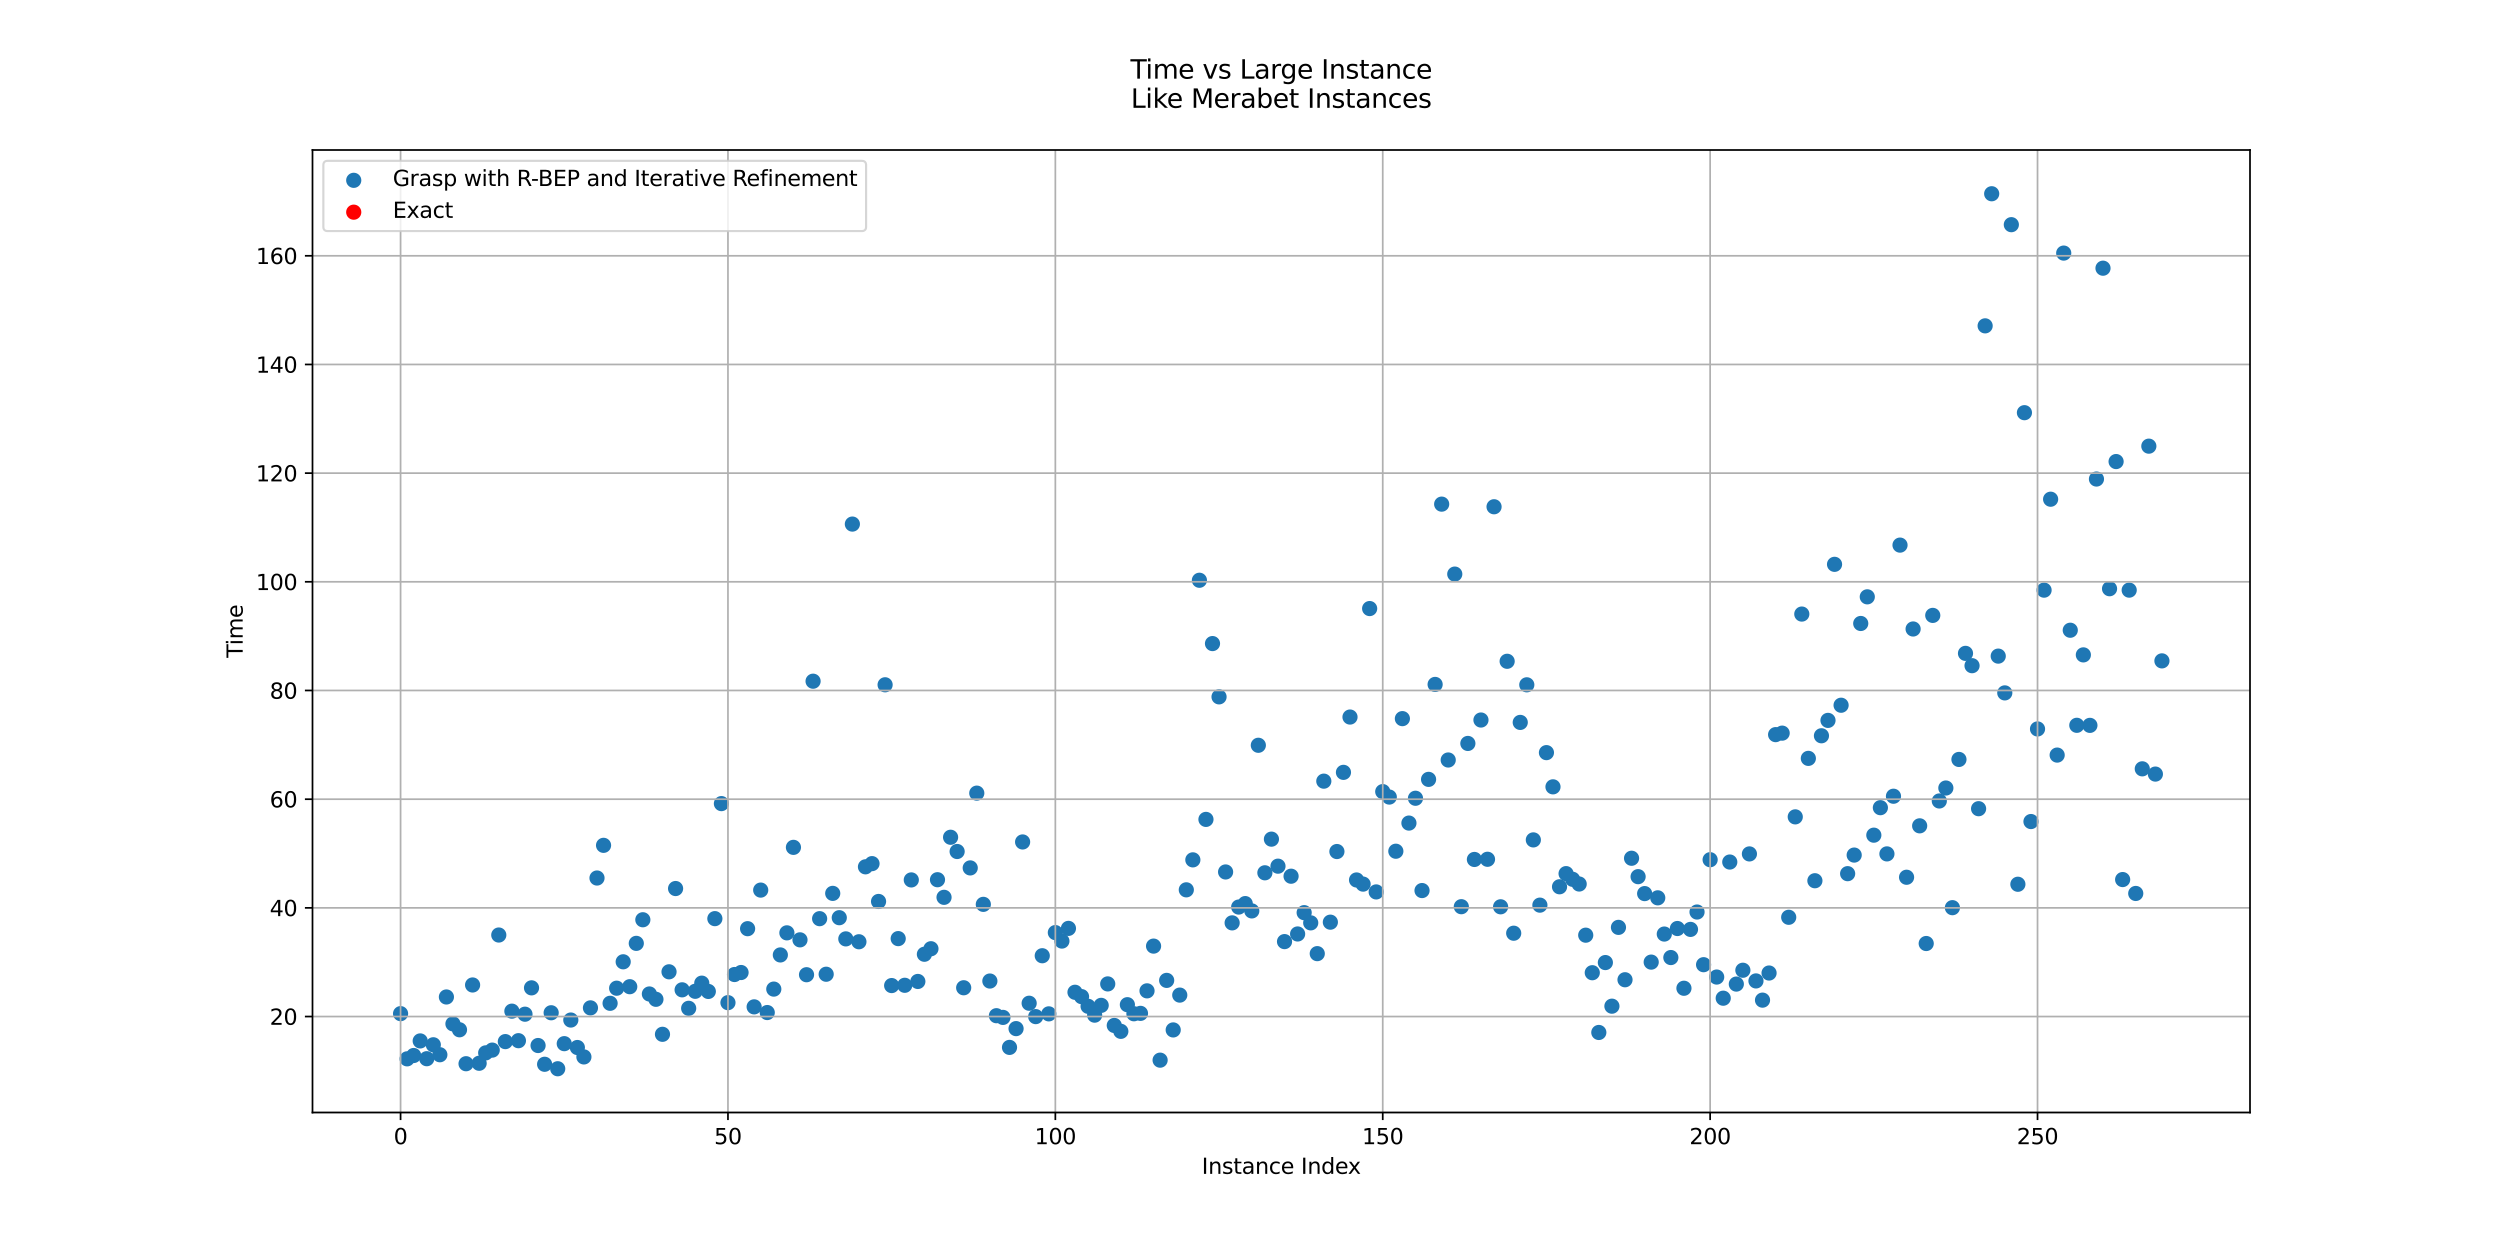 <?xml version="1.0" encoding="utf-8" standalone="no"?>
<!DOCTYPE svg PUBLIC "-//W3C//DTD SVG 1.1//EN"
  "http://www.w3.org/Graphics/SVG/1.1/DTD/svg11.dtd">
<svg xmlns:xlink="http://www.w3.org/1999/xlink" width="1152pt" height="576pt" viewBox="0 0 1152 576" xmlns="http://www.w3.org/2000/svg" version="1.1">
 <defs>
  <style type="text/css">*{stroke-linejoin: round; stroke-linecap: butt}</style>
 </defs>
 <g id="figure_1">
  <g id="patch_1">
   <path d="M 0 576 
L 1152 576 
L 1152 0 
L 0 0 
z
" style="fill: #ffffff"/>
  </g>
  <g id="axes_1">
   <g id="patch_2">
    <path d="M 144 512.64 
L 1036.8 512.64 
L 1036.8 69.12 
L 144 69.12 
z
" style="fill: #ffffff"/>
   </g>
   <g id="PathCollection_1">
    <defs>
     <path id="m0d99cbb3ec" d="M 0 3 
C 0.796 3 1.559 2.684 2.121 2.121 
C 2.684 1.559 3 0.796 3 0 
C 3 -0.796 2.684 -1.559 2.121 -2.121 
C 1.559 -2.684 0.796 -3 0 -3 
C -0.796 -3 -1.559 -2.684 -2.121 -2.121 
C -2.684 -1.559 -3 -0.796 -3 0 
C -3 0.796 -2.684 1.559 -2.121 2.121 
C -1.559 2.684 -0.796 3 0 3 
z
" style="stroke: #1f77b4"/>
    </defs>
    <g clip-path="url(#pc4096eaf61)">
     <use xlink:href="#m0d99cbb3ec" x="184.582" y="467.089" style="fill: #1f77b4; stroke: #1f77b4"/>
     <use xlink:href="#m0d99cbb3ec" x="187.599" y="487.912" style="fill: #1f77b4; stroke: #1f77b4"/>
     <use xlink:href="#m0d99cbb3ec" x="190.616" y="486.377" style="fill: #1f77b4; stroke: #1f77b4"/>
     <use xlink:href="#m0d99cbb3ec" x="193.634" y="479.659" style="fill: #1f77b4; stroke: #1f77b4"/>
     <use xlink:href="#m0d99cbb3ec" x="196.651" y="487.85" style="fill: #1f77b4; stroke: #1f77b4"/>
     <use xlink:href="#m0d99cbb3ec" x="199.668" y="481.434" style="fill: #1f77b4; stroke: #1f77b4"/>
     <use xlink:href="#m0d99cbb3ec" x="202.685" y="486.024" style="fill: #1f77b4; stroke: #1f77b4"/>
     <use xlink:href="#m0d99cbb3ec" x="205.702" y="459.406" style="fill: #1f77b4; stroke: #1f77b4"/>
     <use xlink:href="#m0d99cbb3ec" x="208.72" y="471.792" style="fill: #1f77b4; stroke: #1f77b4"/>
     <use xlink:href="#m0d99cbb3ec" x="211.737" y="474.523" style="fill: #1f77b4; stroke: #1f77b4"/>
     <use xlink:href="#m0d99cbb3ec" x="214.754" y="490.163" style="fill: #1f77b4; stroke: #1f77b4"/>
     <use xlink:href="#m0d99cbb3ec" x="217.771" y="453.877" style="fill: #1f77b4; stroke: #1f77b4"/>
     <use xlink:href="#m0d99cbb3ec" x="220.789" y="489.953" style="fill: #1f77b4; stroke: #1f77b4"/>
     <use xlink:href="#m0d99cbb3ec" x="223.806" y="485.165" style="fill: #1f77b4; stroke: #1f77b4"/>
     <use xlink:href="#m0d99cbb3ec" x="226.823" y="483.889" style="fill: #1f77b4; stroke: #1f77b4"/>
     <use xlink:href="#m0d99cbb3ec" x="229.84" y="430.858" style="fill: #1f77b4; stroke: #1f77b4"/>
     <use xlink:href="#m0d99cbb3ec" x="232.858" y="479.972" style="fill: #1f77b4; stroke: #1f77b4"/>
     <use xlink:href="#m0d99cbb3ec" x="235.875" y="465.944" style="fill: #1f77b4; stroke: #1f77b4"/>
     <use xlink:href="#m0d99cbb3ec" x="238.892" y="479.546" style="fill: #1f77b4; stroke: #1f77b4"/>
     <use xlink:href="#m0d99cbb3ec" x="241.909" y="467.345" style="fill: #1f77b4; stroke: #1f77b4"/>
     <use xlink:href="#m0d99cbb3ec" x="244.927" y="455.2" style="fill: #1f77b4; stroke: #1f77b4"/>
     <use xlink:href="#m0d99cbb3ec" x="247.944" y="481.775" style="fill: #1f77b4; stroke: #1f77b4"/>
     <use xlink:href="#m0d99cbb3ec" x="250.961" y="490.419" style="fill: #1f77b4; stroke: #1f77b4"/>
     <use xlink:href="#m0d99cbb3ec" x="253.978" y="466.681" style="fill: #1f77b4; stroke: #1f77b4"/>
     <use xlink:href="#m0d99cbb3ec" x="256.995" y="492.48" style="fill: #1f77b4; stroke: #1f77b4"/>
     <use xlink:href="#m0d99cbb3ec" x="260.013" y="480.918" style="fill: #1f77b4; stroke: #1f77b4"/>
     <use xlink:href="#m0d99cbb3ec" x="263.03" y="470.031" style="fill: #1f77b4; stroke: #1f77b4"/>
     <use xlink:href="#m0d99cbb3ec" x="266.047" y="482.693" style="fill: #1f77b4; stroke: #1f77b4"/>
     <use xlink:href="#m0d99cbb3ec" x="269.064" y="487.032" style="fill: #1f77b4; stroke: #1f77b4"/>
     <use xlink:href="#m0d99cbb3ec" x="272.082" y="464.425" style="fill: #1f77b4; stroke: #1f77b4"/>
     <use xlink:href="#m0d99cbb3ec" x="275.099" y="404.59" style="fill: #1f77b4; stroke: #1f77b4"/>
     <use xlink:href="#m0d99cbb3ec" x="278.116" y="389.532" style="fill: #1f77b4; stroke: #1f77b4"/>
     <use xlink:href="#m0d99cbb3ec" x="281.133" y="462.322" style="fill: #1f77b4; stroke: #1f77b4"/>
     <use xlink:href="#m0d99cbb3ec" x="284.151" y="455.365" style="fill: #1f77b4; stroke: #1f77b4"/>
     <use xlink:href="#m0d99cbb3ec" x="287.168" y="443.196" style="fill: #1f77b4; stroke: #1f77b4"/>
     <use xlink:href="#m0d99cbb3ec" x="290.185" y="454.672" style="fill: #1f77b4; stroke: #1f77b4"/>
     <use xlink:href="#m0d99cbb3ec" x="293.202" y="434.702" style="fill: #1f77b4; stroke: #1f77b4"/>
     <use xlink:href="#m0d99cbb3ec" x="296.22" y="423.824" style="fill: #1f77b4; stroke: #1f77b4"/>
     <use xlink:href="#m0d99cbb3ec" x="299.237" y="458.024" style="fill: #1f77b4; stroke: #1f77b4"/>
     <use xlink:href="#m0d99cbb3ec" x="302.254" y="460.478" style="fill: #1f77b4; stroke: #1f77b4"/>
     <use xlink:href="#m0d99cbb3ec" x="305.271" y="476.609" style="fill: #1f77b4; stroke: #1f77b4"/>
     <use xlink:href="#m0d99cbb3ec" x="308.288" y="447.807" style="fill: #1f77b4; stroke: #1f77b4"/>
     <use xlink:href="#m0d99cbb3ec" x="311.306" y="409.438" style="fill: #1f77b4; stroke: #1f77b4"/>
     <use xlink:href="#m0d99cbb3ec" x="314.323" y="456.113" style="fill: #1f77b4; stroke: #1f77b4"/>
     <use xlink:href="#m0d99cbb3ec" x="317.34" y="464.633" style="fill: #1f77b4; stroke: #1f77b4"/>
     <use xlink:href="#m0d99cbb3ec" x="320.357" y="456.788" style="fill: #1f77b4; stroke: #1f77b4"/>
     <use xlink:href="#m0d99cbb3ec" x="323.375" y="453.041" style="fill: #1f77b4; stroke: #1f77b4"/>
     <use xlink:href="#m0d99cbb3ec" x="326.392" y="456.856" style="fill: #1f77b4; stroke: #1f77b4"/>
     <use xlink:href="#m0d99cbb3ec" x="329.409" y="423.308" style="fill: #1f77b4; stroke: #1f77b4"/>
     <use xlink:href="#m0d99cbb3ec" x="332.426" y="370.304" style="fill: #1f77b4; stroke: #1f77b4"/>
     <use xlink:href="#m0d99cbb3ec" x="335.444" y="462.024" style="fill: #1f77b4; stroke: #1f77b4"/>
     <use xlink:href="#m0d99cbb3ec" x="338.461" y="449.06" style="fill: #1f77b4; stroke: #1f77b4"/>
     <use xlink:href="#m0d99cbb3ec" x="341.478" y="448.136" style="fill: #1f77b4; stroke: #1f77b4"/>
     <use xlink:href="#m0d99cbb3ec" x="344.495" y="427.935" style="fill: #1f77b4; stroke: #1f77b4"/>
     <use xlink:href="#m0d99cbb3ec" x="347.513" y="463.961" style="fill: #1f77b4; stroke: #1f77b4"/>
     <use xlink:href="#m0d99cbb3ec" x="350.53" y="410.156" style="fill: #1f77b4; stroke: #1f77b4"/>
     <use xlink:href="#m0d99cbb3ec" x="353.547" y="466.583" style="fill: #1f77b4; stroke: #1f77b4"/>
     <use xlink:href="#m0d99cbb3ec" x="356.564" y="455.777" style="fill: #1f77b4; stroke: #1f77b4"/>
     <use xlink:href="#m0d99cbb3ec" x="359.581" y="440.036" style="fill: #1f77b4; stroke: #1f77b4"/>
     <use xlink:href="#m0d99cbb3ec" x="362.599" y="429.857" style="fill: #1f77b4; stroke: #1f77b4"/>
     <use xlink:href="#m0d99cbb3ec" x="365.616" y="390.462" style="fill: #1f77b4; stroke: #1f77b4"/>
     <use xlink:href="#m0d99cbb3ec" x="368.633" y="433.08" style="fill: #1f77b4; stroke: #1f77b4"/>
     <use xlink:href="#m0d99cbb3ec" x="371.65" y="449.15" style="fill: #1f77b4; stroke: #1f77b4"/>
     <use xlink:href="#m0d99cbb3ec" x="374.668" y="313.9" style="fill: #1f77b4; stroke: #1f77b4"/>
     <use xlink:href="#m0d99cbb3ec" x="377.685" y="423.321" style="fill: #1f77b4; stroke: #1f77b4"/>
     <use xlink:href="#m0d99cbb3ec" x="380.702" y="448.929" style="fill: #1f77b4; stroke: #1f77b4"/>
     <use xlink:href="#m0d99cbb3ec" x="383.719" y="411.667" style="fill: #1f77b4; stroke: #1f77b4"/>
     <use xlink:href="#m0d99cbb3ec" x="386.737" y="422.873" style="fill: #1f77b4; stroke: #1f77b4"/>
     <use xlink:href="#m0d99cbb3ec" x="389.754" y="432.638" style="fill: #1f77b4; stroke: #1f77b4"/>
     <use xlink:href="#m0d99cbb3ec" x="392.771" y="241.496" style="fill: #1f77b4; stroke: #1f77b4"/>
     <use xlink:href="#m0d99cbb3ec" x="395.788" y="433.961" style="fill: #1f77b4; stroke: #1f77b4"/>
     <use xlink:href="#m0d99cbb3ec" x="398.806" y="399.429" style="fill: #1f77b4; stroke: #1f77b4"/>
     <use xlink:href="#m0d99cbb3ec" x="401.823" y="397.962" style="fill: #1f77b4; stroke: #1f77b4"/>
     <use xlink:href="#m0d99cbb3ec" x="404.84" y="415.394" style="fill: #1f77b4; stroke: #1f77b4"/>
     <use xlink:href="#m0d99cbb3ec" x="407.857" y="315.549" style="fill: #1f77b4; stroke: #1f77b4"/>
     <use xlink:href="#m0d99cbb3ec" x="410.874" y="454.149" style="fill: #1f77b4; stroke: #1f77b4"/>
     <use xlink:href="#m0d99cbb3ec" x="413.892" y="432.513" style="fill: #1f77b4; stroke: #1f77b4"/>
     <use xlink:href="#m0d99cbb3ec" x="416.909" y="454.021" style="fill: #1f77b4; stroke: #1f77b4"/>
     <use xlink:href="#m0d99cbb3ec" x="419.926" y="405.47" style="fill: #1f77b4; stroke: #1f77b4"/>
     <use xlink:href="#m0d99cbb3ec" x="422.943" y="452.257" style="fill: #1f77b4; stroke: #1f77b4"/>
     <use xlink:href="#m0d99cbb3ec" x="425.961" y="439.719" style="fill: #1f77b4; stroke: #1f77b4"/>
     <use xlink:href="#m0d99cbb3ec" x="428.978" y="437.177" style="fill: #1f77b4; stroke: #1f77b4"/>
     <use xlink:href="#m0d99cbb3ec" x="431.995" y="405.373" style="fill: #1f77b4; stroke: #1f77b4"/>
     <use xlink:href="#m0d99cbb3ec" x="435.012" y="413.489" style="fill: #1f77b4; stroke: #1f77b4"/>
     <use xlink:href="#m0d99cbb3ec" x="438.03" y="385.809" style="fill: #1f77b4; stroke: #1f77b4"/>
     <use xlink:href="#m0d99cbb3ec" x="441.047" y="392.373" style="fill: #1f77b4; stroke: #1f77b4"/>
     <use xlink:href="#m0d99cbb3ec" x="444.064" y="455.158" style="fill: #1f77b4; stroke: #1f77b4"/>
     <use xlink:href="#m0d99cbb3ec" x="447.081" y="399.935" style="fill: #1f77b4; stroke: #1f77b4"/>
     <use xlink:href="#m0d99cbb3ec" x="450.099" y="365.479" style="fill: #1f77b4; stroke: #1f77b4"/>
     <use xlink:href="#m0d99cbb3ec" x="453.116" y="416.728" style="fill: #1f77b4; stroke: #1f77b4"/>
     <use xlink:href="#m0d99cbb3ec" x="456.133" y="452.062" style="fill: #1f77b4; stroke: #1f77b4"/>
     <use xlink:href="#m0d99cbb3ec" x="459.15" y="468.036" style="fill: #1f77b4; stroke: #1f77b4"/>
     <use xlink:href="#m0d99cbb3ec" x="462.167" y="468.816" style="fill: #1f77b4; stroke: #1f77b4"/>
     <use xlink:href="#m0d99cbb3ec" x="465.185" y="482.639" style="fill: #1f77b4; stroke: #1f77b4"/>
     <use xlink:href="#m0d99cbb3ec" x="468.202" y="473.987" style="fill: #1f77b4; stroke: #1f77b4"/>
     <use xlink:href="#m0d99cbb3ec" x="471.219" y="387.974" style="fill: #1f77b4; stroke: #1f77b4"/>
     <use xlink:href="#m0d99cbb3ec" x="474.236" y="462.295" style="fill: #1f77b4; stroke: #1f77b4"/>
     <use xlink:href="#m0d99cbb3ec" x="477.254" y="468.455" style="fill: #1f77b4; stroke: #1f77b4"/>
     <use xlink:href="#m0d99cbb3ec" x="480.271" y="440.401" style="fill: #1f77b4; stroke: #1f77b4"/>
     <use xlink:href="#m0d99cbb3ec" x="483.288" y="467.189" style="fill: #1f77b4; stroke: #1f77b4"/>
     <use xlink:href="#m0d99cbb3ec" x="486.305" y="429.74" style="fill: #1f77b4; stroke: #1f77b4"/>
     <use xlink:href="#m0d99cbb3ec" x="489.323" y="433.641" style="fill: #1f77b4; stroke: #1f77b4"/>
     <use xlink:href="#m0d99cbb3ec" x="492.34" y="427.8" style="fill: #1f77b4; stroke: #1f77b4"/>
     <use xlink:href="#m0d99cbb3ec" x="495.357" y="457.238" style="fill: #1f77b4; stroke: #1f77b4"/>
     <use xlink:href="#m0d99cbb3ec" x="498.374" y="459.241" style="fill: #1f77b4; stroke: #1f77b4"/>
     <use xlink:href="#m0d99cbb3ec" x="501.392" y="463.701" style="fill: #1f77b4; stroke: #1f77b4"/>
     <use xlink:href="#m0d99cbb3ec" x="504.409" y="467.781" style="fill: #1f77b4; stroke: #1f77b4"/>
     <use xlink:href="#m0d99cbb3ec" x="507.426" y="463.27" style="fill: #1f77b4; stroke: #1f77b4"/>
     <use xlink:href="#m0d99cbb3ec" x="510.443" y="453.387" style="fill: #1f77b4; stroke: #1f77b4"/>
     <use xlink:href="#m0d99cbb3ec" x="513.46" y="472.527" style="fill: #1f77b4; stroke: #1f77b4"/>
     <use xlink:href="#m0d99cbb3ec" x="516.478" y="475.242" style="fill: #1f77b4; stroke: #1f77b4"/>
     <use xlink:href="#m0d99cbb3ec" x="519.495" y="462.963" style="fill: #1f77b4; stroke: #1f77b4"/>
     <use xlink:href="#m0d99cbb3ec" x="522.512" y="467.142" style="fill: #1f77b4; stroke: #1f77b4"/>
     <use xlink:href="#m0d99cbb3ec" x="525.529" y="466.959" style="fill: #1f77b4; stroke: #1f77b4"/>
     <use xlink:href="#m0d99cbb3ec" x="528.547" y="456.583" style="fill: #1f77b4; stroke: #1f77b4"/>
     <use xlink:href="#m0d99cbb3ec" x="531.564" y="435.965" style="fill: #1f77b4; stroke: #1f77b4"/>
     <use xlink:href="#m0d99cbb3ec" x="534.581" y="488.522" style="fill: #1f77b4; stroke: #1f77b4"/>
     <use xlink:href="#m0d99cbb3ec" x="537.598" y="451.763" style="fill: #1f77b4; stroke: #1f77b4"/>
     <use xlink:href="#m0d99cbb3ec" x="540.616" y="474.592" style="fill: #1f77b4; stroke: #1f77b4"/>
     <use xlink:href="#m0d99cbb3ec" x="543.633" y="458.542" style="fill: #1f77b4; stroke: #1f77b4"/>
     <use xlink:href="#m0d99cbb3ec" x="546.65" y="410.035" style="fill: #1f77b4; stroke: #1f77b4"/>
     <use xlink:href="#m0d99cbb3ec" x="549.667" y="396.224" style="fill: #1f77b4; stroke: #1f77b4"/>
     <use xlink:href="#m0d99cbb3ec" x="552.685" y="267.384" style="fill: #1f77b4; stroke: #1f77b4"/>
     <use xlink:href="#m0d99cbb3ec" x="555.702" y="377.58" style="fill: #1f77b4; stroke: #1f77b4"/>
     <use xlink:href="#m0d99cbb3ec" x="558.719" y="296.559" style="fill: #1f77b4; stroke: #1f77b4"/>
     <use xlink:href="#m0d99cbb3ec" x="561.736" y="321.113" style="fill: #1f77b4; stroke: #1f77b4"/>
     <use xlink:href="#m0d99cbb3ec" x="564.753" y="401.799" style="fill: #1f77b4; stroke: #1f77b4"/>
     <use xlink:href="#m0d99cbb3ec" x="567.771" y="425.26" style="fill: #1f77b4; stroke: #1f77b4"/>
     <use xlink:href="#m0d99cbb3ec" x="570.788" y="417.972" style="fill: #1f77b4; stroke: #1f77b4"/>
     <use xlink:href="#m0d99cbb3ec" x="573.805" y="416.377" style="fill: #1f77b4; stroke: #1f77b4"/>
     <use xlink:href="#m0d99cbb3ec" x="576.822" y="419.748" style="fill: #1f77b4; stroke: #1f77b4"/>
     <use xlink:href="#m0d99cbb3ec" x="579.84" y="343.425" style="fill: #1f77b4; stroke: #1f77b4"/>
     <use xlink:href="#m0d99cbb3ec" x="582.857" y="402.185" style="fill: #1f77b4; stroke: #1f77b4"/>
     <use xlink:href="#m0d99cbb3ec" x="585.874" y="386.681" style="fill: #1f77b4; stroke: #1f77b4"/>
     <use xlink:href="#m0d99cbb3ec" x="588.891" y="399.133" style="fill: #1f77b4; stroke: #1f77b4"/>
     <use xlink:href="#m0d99cbb3ec" x="591.909" y="433.892" style="fill: #1f77b4; stroke: #1f77b4"/>
     <use xlink:href="#m0d99cbb3ec" x="594.926" y="403.759" style="fill: #1f77b4; stroke: #1f77b4"/>
     <use xlink:href="#m0d99cbb3ec" x="597.943" y="430.375" style="fill: #1f77b4; stroke: #1f77b4"/>
     <use xlink:href="#m0d99cbb3ec" x="600.96" y="420.552" style="fill: #1f77b4; stroke: #1f77b4"/>
     <use xlink:href="#m0d99cbb3ec" x="603.978" y="425.253" style="fill: #1f77b4; stroke: #1f77b4"/>
     <use xlink:href="#m0d99cbb3ec" x="606.995" y="439.437" style="fill: #1f77b4; stroke: #1f77b4"/>
     <use xlink:href="#m0d99cbb3ec" x="610.012" y="359.957" style="fill: #1f77b4; stroke: #1f77b4"/>
     <use xlink:href="#m0d99cbb3ec" x="613.029" y="424.938" style="fill: #1f77b4; stroke: #1f77b4"/>
     <use xlink:href="#m0d99cbb3ec" x="616.047" y="392.387" style="fill: #1f77b4; stroke: #1f77b4"/>
     <use xlink:href="#m0d99cbb3ec" x="619.064" y="355.903" style="fill: #1f77b4; stroke: #1f77b4"/>
     <use xlink:href="#m0d99cbb3ec" x="622.081" y="330.412" style="fill: #1f77b4; stroke: #1f77b4"/>
     <use xlink:href="#m0d99cbb3ec" x="625.098" y="405.491" style="fill: #1f77b4; stroke: #1f77b4"/>
     <use xlink:href="#m0d99cbb3ec" x="628.115" y="407.399" style="fill: #1f77b4; stroke: #1f77b4"/>
     <use xlink:href="#m0d99cbb3ec" x="631.133" y="280.424" style="fill: #1f77b4; stroke: #1f77b4"/>
     <use xlink:href="#m0d99cbb3ec" x="634.15" y="410.999" style="fill: #1f77b4; stroke: #1f77b4"/>
     <use xlink:href="#m0d99cbb3ec" x="637.167" y="364.775" style="fill: #1f77b4; stroke: #1f77b4"/>
     <use xlink:href="#m0d99cbb3ec" x="640.184" y="367.284" style="fill: #1f77b4; stroke: #1f77b4"/>
     <use xlink:href="#m0d99cbb3ec" x="643.202" y="392.248" style="fill: #1f77b4; stroke: #1f77b4"/>
     <use xlink:href="#m0d99cbb3ec" x="646.219" y="331.146" style="fill: #1f77b4; stroke: #1f77b4"/>
     <use xlink:href="#m0d99cbb3ec" x="649.236" y="379.274" style="fill: #1f77b4; stroke: #1f77b4"/>
     <use xlink:href="#m0d99cbb3ec" x="652.253" y="367.838" style="fill: #1f77b4; stroke: #1f77b4"/>
     <use xlink:href="#m0d99cbb3ec" x="655.271" y="410.369" style="fill: #1f77b4; stroke: #1f77b4"/>
     <use xlink:href="#m0d99cbb3ec" x="658.288" y="359.135" style="fill: #1f77b4; stroke: #1f77b4"/>
     <use xlink:href="#m0d99cbb3ec" x="661.305" y="315.384" style="fill: #1f77b4; stroke: #1f77b4"/>
     <use xlink:href="#m0d99cbb3ec" x="664.322" y="232.306" style="fill: #1f77b4; stroke: #1f77b4"/>
     <use xlink:href="#m0d99cbb3ec" x="667.34" y="350.206" style="fill: #1f77b4; stroke: #1f77b4"/>
     <use xlink:href="#m0d99cbb3ec" x="670.357" y="264.541" style="fill: #1f77b4; stroke: #1f77b4"/>
     <use xlink:href="#m0d99cbb3ec" x="673.374" y="417.804" style="fill: #1f77b4; stroke: #1f77b4"/>
     <use xlink:href="#m0d99cbb3ec" x="676.391" y="342.581" style="fill: #1f77b4; stroke: #1f77b4"/>
     <use xlink:href="#m0d99cbb3ec" x="679.408" y="396.038" style="fill: #1f77b4; stroke: #1f77b4"/>
     <use xlink:href="#m0d99cbb3ec" x="682.426" y="331.786" style="fill: #1f77b4; stroke: #1f77b4"/>
     <use xlink:href="#m0d99cbb3ec" x="685.443" y="395.954" style="fill: #1f77b4; stroke: #1f77b4"/>
     <use xlink:href="#m0d99cbb3ec" x="688.46" y="233.515" style="fill: #1f77b4; stroke: #1f77b4"/>
     <use xlink:href="#m0d99cbb3ec" x="691.477" y="417.852" style="fill: #1f77b4; stroke: #1f77b4"/>
     <use xlink:href="#m0d99cbb3ec" x="694.495" y="304.721" style="fill: #1f77b4; stroke: #1f77b4"/>
     <use xlink:href="#m0d99cbb3ec" x="697.512" y="430.026" style="fill: #1f77b4; stroke: #1f77b4"/>
     <use xlink:href="#m0d99cbb3ec" x="700.529" y="332.887" style="fill: #1f77b4; stroke: #1f77b4"/>
     <use xlink:href="#m0d99cbb3ec" x="703.546" y="315.563" style="fill: #1f77b4; stroke: #1f77b4"/>
     <use xlink:href="#m0d99cbb3ec" x="706.564" y="387.026" style="fill: #1f77b4; stroke: #1f77b4"/>
     <use xlink:href="#m0d99cbb3ec" x="709.581" y="417.09" style="fill: #1f77b4; stroke: #1f77b4"/>
     <use xlink:href="#m0d99cbb3ec" x="712.598" y="346.811" style="fill: #1f77b4; stroke: #1f77b4"/>
     <use xlink:href="#m0d99cbb3ec" x="715.615" y="362.575" style="fill: #1f77b4; stroke: #1f77b4"/>
     <use xlink:href="#m0d99cbb3ec" x="718.633" y="408.622" style="fill: #1f77b4; stroke: #1f77b4"/>
     <use xlink:href="#m0d99cbb3ec" x="721.65" y="402.567" style="fill: #1f77b4; stroke: #1f77b4"/>
     <use xlink:href="#m0d99cbb3ec" x="724.667" y="405.186" style="fill: #1f77b4; stroke: #1f77b4"/>
     <use xlink:href="#m0d99cbb3ec" x="727.684" y="407.354" style="fill: #1f77b4; stroke: #1f77b4"/>
     <use xlink:href="#m0d99cbb3ec" x="730.701" y="430.932" style="fill: #1f77b4; stroke: #1f77b4"/>
     <use xlink:href="#m0d99cbb3ec" x="733.719" y="448.229" style="fill: #1f77b4; stroke: #1f77b4"/>
     <use xlink:href="#m0d99cbb3ec" x="736.736" y="475.761" style="fill: #1f77b4; stroke: #1f77b4"/>
     <use xlink:href="#m0d99cbb3ec" x="739.753" y="443.548" style="fill: #1f77b4; stroke: #1f77b4"/>
     <use xlink:href="#m0d99cbb3ec" x="742.77" y="463.649" style="fill: #1f77b4; stroke: #1f77b4"/>
     <use xlink:href="#m0d99cbb3ec" x="745.788" y="427.333" style="fill: #1f77b4; stroke: #1f77b4"/>
     <use xlink:href="#m0d99cbb3ec" x="748.805" y="451.469" style="fill: #1f77b4; stroke: #1f77b4"/>
     <use xlink:href="#m0d99cbb3ec" x="751.822" y="395.482" style="fill: #1f77b4; stroke: #1f77b4"/>
     <use xlink:href="#m0d99cbb3ec" x="754.839" y="403.967" style="fill: #1f77b4; stroke: #1f77b4"/>
     <use xlink:href="#m0d99cbb3ec" x="757.857" y="411.771" style="fill: #1f77b4; stroke: #1f77b4"/>
     <use xlink:href="#m0d99cbb3ec" x="760.874" y="443.342" style="fill: #1f77b4; stroke: #1f77b4"/>
     <use xlink:href="#m0d99cbb3ec" x="763.891" y="413.718" style="fill: #1f77b4; stroke: #1f77b4"/>
     <use xlink:href="#m0d99cbb3ec" x="766.908" y="430.412" style="fill: #1f77b4; stroke: #1f77b4"/>
     <use xlink:href="#m0d99cbb3ec" x="769.926" y="441.236" style="fill: #1f77b4; stroke: #1f77b4"/>
     <use xlink:href="#m0d99cbb3ec" x="772.943" y="427.86" style="fill: #1f77b4; stroke: #1f77b4"/>
     <use xlink:href="#m0d99cbb3ec" x="775.96" y="455.388" style="fill: #1f77b4; stroke: #1f77b4"/>
     <use xlink:href="#m0d99cbb3ec" x="778.977" y="428.268" style="fill: #1f77b4; stroke: #1f77b4"/>
     <use xlink:href="#m0d99cbb3ec" x="781.994" y="420.26" style="fill: #1f77b4; stroke: #1f77b4"/>
     <use xlink:href="#m0d99cbb3ec" x="785.012" y="444.53" style="fill: #1f77b4; stroke: #1f77b4"/>
     <use xlink:href="#m0d99cbb3ec" x="788.029" y="396.154" style="fill: #1f77b4; stroke: #1f77b4"/>
     <use xlink:href="#m0d99cbb3ec" x="791.046" y="450.222" style="fill: #1f77b4; stroke: #1f77b4"/>
     <use xlink:href="#m0d99cbb3ec" x="794.063" y="459.973" style="fill: #1f77b4; stroke: #1f77b4"/>
     <use xlink:href="#m0d99cbb3ec" x="797.081" y="397.224" style="fill: #1f77b4; stroke: #1f77b4"/>
     <use xlink:href="#m0d99cbb3ec" x="800.098" y="453.464" style="fill: #1f77b4; stroke: #1f77b4"/>
     <use xlink:href="#m0d99cbb3ec" x="803.115" y="447.092" style="fill: #1f77b4; stroke: #1f77b4"/>
     <use xlink:href="#m0d99cbb3ec" x="806.132" y="393.484" style="fill: #1f77b4; stroke: #1f77b4"/>
     <use xlink:href="#m0d99cbb3ec" x="809.15" y="452.013" style="fill: #1f77b4; stroke: #1f77b4"/>
     <use xlink:href="#m0d99cbb3ec" x="812.167" y="460.863" style="fill: #1f77b4; stroke: #1f77b4"/>
     <use xlink:href="#m0d99cbb3ec" x="815.184" y="448.368" style="fill: #1f77b4; stroke: #1f77b4"/>
     <use xlink:href="#m0d99cbb3ec" x="818.201" y="338.515" style="fill: #1f77b4; stroke: #1f77b4"/>
     <use xlink:href="#m0d99cbb3ec" x="821.219" y="337.831" style="fill: #1f77b4; stroke: #1f77b4"/>
     <use xlink:href="#m0d99cbb3ec" x="824.236" y="422.686" style="fill: #1f77b4; stroke: #1f77b4"/>
     <use xlink:href="#m0d99cbb3ec" x="827.253" y="376.41" style="fill: #1f77b4; stroke: #1f77b4"/>
     <use xlink:href="#m0d99cbb3ec" x="830.27" y="282.961" style="fill: #1f77b4; stroke: #1f77b4"/>
     <use xlink:href="#m0d99cbb3ec" x="833.287" y="349.46" style="fill: #1f77b4; stroke: #1f77b4"/>
     <use xlink:href="#m0d99cbb3ec" x="836.305" y="405.842" style="fill: #1f77b4; stroke: #1f77b4"/>
     <use xlink:href="#m0d99cbb3ec" x="839.322" y="339.041" style="fill: #1f77b4; stroke: #1f77b4"/>
     <use xlink:href="#m0d99cbb3ec" x="842.339" y="331.957" style="fill: #1f77b4; stroke: #1f77b4"/>
     <use xlink:href="#m0d99cbb3ec" x="845.356" y="260.045" style="fill: #1f77b4; stroke: #1f77b4"/>
     <use xlink:href="#m0d99cbb3ec" x="848.374" y="324.972" style="fill: #1f77b4; stroke: #1f77b4"/>
     <use xlink:href="#m0d99cbb3ec" x="851.391" y="402.585" style="fill: #1f77b4; stroke: #1f77b4"/>
     <use xlink:href="#m0d99cbb3ec" x="854.408" y="394.018" style="fill: #1f77b4; stroke: #1f77b4"/>
     <use xlink:href="#m0d99cbb3ec" x="857.425" y="287.299" style="fill: #1f77b4; stroke: #1f77b4"/>
     <use xlink:href="#m0d99cbb3ec" x="860.443" y="275.022" style="fill: #1f77b4; stroke: #1f77b4"/>
     <use xlink:href="#m0d99cbb3ec" x="863.46" y="384.848" style="fill: #1f77b4; stroke: #1f77b4"/>
     <use xlink:href="#m0d99cbb3ec" x="866.477" y="372.174" style="fill: #1f77b4; stroke: #1f77b4"/>
     <use xlink:href="#m0d99cbb3ec" x="869.494" y="393.476" style="fill: #1f77b4; stroke: #1f77b4"/>
     <use xlink:href="#m0d99cbb3ec" x="872.512" y="366.903" style="fill: #1f77b4; stroke: #1f77b4"/>
     <use xlink:href="#m0d99cbb3ec" x="875.529" y="251.188" style="fill: #1f77b4; stroke: #1f77b4"/>
     <use xlink:href="#m0d99cbb3ec" x="878.546" y="404.238" style="fill: #1f77b4; stroke: #1f77b4"/>
     <use xlink:href="#m0d99cbb3ec" x="881.563" y="289.836" style="fill: #1f77b4; stroke: #1f77b4"/>
     <use xlink:href="#m0d99cbb3ec" x="884.58" y="380.543" style="fill: #1f77b4; stroke: #1f77b4"/>
     <use xlink:href="#m0d99cbb3ec" x="887.598" y="434.772" style="fill: #1f77b4; stroke: #1f77b4"/>
     <use xlink:href="#m0d99cbb3ec" x="890.615" y="283.574" style="fill: #1f77b4; stroke: #1f77b4"/>
     <use xlink:href="#m0d99cbb3ec" x="893.632" y="369.09" style="fill: #1f77b4; stroke: #1f77b4"/>
     <use xlink:href="#m0d99cbb3ec" x="896.649" y="363.118" style="fill: #1f77b4; stroke: #1f77b4"/>
     <use xlink:href="#m0d99cbb3ec" x="899.667" y="418.256" style="fill: #1f77b4; stroke: #1f77b4"/>
     <use xlink:href="#m0d99cbb3ec" x="902.684" y="349.951" style="fill: #1f77b4; stroke: #1f77b4"/>
     <use xlink:href="#m0d99cbb3ec" x="905.701" y="301.071" style="fill: #1f77b4; stroke: #1f77b4"/>
     <use xlink:href="#m0d99cbb3ec" x="908.718" y="306.745" style="fill: #1f77b4; stroke: #1f77b4"/>
     <use xlink:href="#m0d99cbb3ec" x="911.736" y="372.646" style="fill: #1f77b4; stroke: #1f77b4"/>
     <use xlink:href="#m0d99cbb3ec" x="914.753" y="150.152" style="fill: #1f77b4; stroke: #1f77b4"/>
     <use xlink:href="#m0d99cbb3ec" x="917.77" y="89.28" style="fill: #1f77b4; stroke: #1f77b4"/>
     <use xlink:href="#m0d99cbb3ec" x="920.787" y="302.339" style="fill: #1f77b4; stroke: #1f77b4"/>
     <use xlink:href="#m0d99cbb3ec" x="923.805" y="319.287" style="fill: #1f77b4; stroke: #1f77b4"/>
     <use xlink:href="#m0d99cbb3ec" x="926.822" y="103.53" style="fill: #1f77b4; stroke: #1f77b4"/>
     <use xlink:href="#m0d99cbb3ec" x="929.839" y="407.466" style="fill: #1f77b4; stroke: #1f77b4"/>
     <use xlink:href="#m0d99cbb3ec" x="932.856" y="190.165" style="fill: #1f77b4; stroke: #1f77b4"/>
     <use xlink:href="#m0d99cbb3ec" x="935.873" y="378.567" style="fill: #1f77b4; stroke: #1f77b4"/>
     <use xlink:href="#m0d99cbb3ec" x="938.891" y="335.9" style="fill: #1f77b4; stroke: #1f77b4"/>
     <use xlink:href="#m0d99cbb3ec" x="941.908" y="271.939" style="fill: #1f77b4; stroke: #1f77b4"/>
     <use xlink:href="#m0d99cbb3ec" x="944.925" y="230.038" style="fill: #1f77b4; stroke: #1f77b4"/>
     <use xlink:href="#m0d99cbb3ec" x="947.942" y="347.942" style="fill: #1f77b4; stroke: #1f77b4"/>
     <use xlink:href="#m0d99cbb3ec" x="950.96" y="116.624" style="fill: #1f77b4; stroke: #1f77b4"/>
     <use xlink:href="#m0d99cbb3ec" x="953.977" y="290.412" style="fill: #1f77b4; stroke: #1f77b4"/>
     <use xlink:href="#m0d99cbb3ec" x="956.994" y="334.221" style="fill: #1f77b4; stroke: #1f77b4"/>
     <use xlink:href="#m0d99cbb3ec" x="960.011" y="301.771" style="fill: #1f77b4; stroke: #1f77b4"/>
     <use xlink:href="#m0d99cbb3ec" x="963.029" y="334.249" style="fill: #1f77b4; stroke: #1f77b4"/>
     <use xlink:href="#m0d99cbb3ec" x="966.046" y="220.736" style="fill: #1f77b4; stroke: #1f77b4"/>
     <use xlink:href="#m0d99cbb3ec" x="969.063" y="123.586" style="fill: #1f77b4; stroke: #1f77b4"/>
     <use xlink:href="#m0d99cbb3ec" x="972.08" y="271.28" style="fill: #1f77b4; stroke: #1f77b4"/>
     <use xlink:href="#m0d99cbb3ec" x="975.098" y="212.688" style="fill: #1f77b4; stroke: #1f77b4"/>
     <use xlink:href="#m0d99cbb3ec" x="978.115" y="405.303" style="fill: #1f77b4; stroke: #1f77b4"/>
     <use xlink:href="#m0d99cbb3ec" x="981.132" y="271.932" style="fill: #1f77b4; stroke: #1f77b4"/>
     <use xlink:href="#m0d99cbb3ec" x="984.149" y="411.705" style="fill: #1f77b4; stroke: #1f77b4"/>
     <use xlink:href="#m0d99cbb3ec" x="987.166" y="354.277" style="fill: #1f77b4; stroke: #1f77b4"/>
     <use xlink:href="#m0d99cbb3ec" x="990.184" y="205.591" style="fill: #1f77b4; stroke: #1f77b4"/>
     <use xlink:href="#m0d99cbb3ec" x="993.201" y="356.698" style="fill: #1f77b4; stroke: #1f77b4"/>
     <use xlink:href="#m0d99cbb3ec" x="996.218" y="304.532" style="fill: #1f77b4; stroke: #1f77b4"/>
    </g>
   </g>
   <g id="PathCollection_2">
    <defs>
     <path id="m972d90121a" d="M 0 3 
C 0.796 3 1.559 2.684 2.121 2.121 
C 2.684 1.559 3 0.796 3 0 
C 3 -0.796 2.684 -1.559 2.121 -2.121 
C 1.559 -2.684 0.796 -3 0 -3 
C -0.796 -3 -1.559 -2.684 -2.121 -2.121 
C -2.684 -1.559 -3 -0.796 -3 0 
C -3 0.796 -2.684 1.559 -2.121 2.121 
C -1.559 2.684 -0.796 3 0 3 
z
" style="stroke: #ff0000"/>
    </defs>
    <g clip-path="url(#pc4096eaf61)"/>
   </g>
   <g id="matplotlib.axis_1">
    <g id="xtick_1">
     <g id="line2d_1">
      <path d="M 184.582 512.64 
L 184.582 69.12 
" clip-path="url(#pc4096eaf61)" style="fill: none; stroke: #b0b0b0; stroke-width: 0.8; stroke-linecap: square"/>
     </g>
     <g id="line2d_2">
      <defs>
       <path id="m914cbc23f6" d="M 0 0 
L 0 3.5 
" style="stroke: #000000; stroke-width: 0.8"/>
      </defs>
      <g>
       <use xlink:href="#m914cbc23f6" x="184.582" y="512.64" style="stroke: #000000; stroke-width: 0.8"/>
      </g>
     </g>
     <g id="text_1">
      <!-- 0 -->
      <g transform="translate(181.401 527.238) scale(0.1 -0.1)">
       <defs>
        <path id="DejaVuSans-30" d="M 2034 4250 
Q 1547 4250 1301 3770 
Q 1056 3291 1056 2328 
Q 1056 1369 1301 889 
Q 1547 409 2034 409 
Q 2525 409 2770 889 
Q 3016 1369 3016 2328 
Q 3016 3291 2770 3770 
Q 2525 4250 2034 4250 
z
M 2034 4750 
Q 2819 4750 3233 4129 
Q 3647 3509 3647 2328 
Q 3647 1150 3233 529 
Q 2819 -91 2034 -91 
Q 1250 -91 836 529 
Q 422 1150 422 2328 
Q 422 3509 836 4129 
Q 1250 4750 2034 4750 
z
" transform="scale(0.016)"/>
       </defs>
       <use xlink:href="#DejaVuSans-30"/>
      </g>
     </g>
    </g>
    <g id="xtick_2">
     <g id="line2d_3">
      <path d="M 335.444 512.64 
L 335.444 69.12 
" clip-path="url(#pc4096eaf61)" style="fill: none; stroke: #b0b0b0; stroke-width: 0.8; stroke-linecap: square"/>
     </g>
     <g id="line2d_4">
      <g>
       <use xlink:href="#m914cbc23f6" x="335.444" y="512.64" style="stroke: #000000; stroke-width: 0.8"/>
      </g>
     </g>
     <g id="text_2">
      <!-- 50 -->
      <g transform="translate(329.081 527.238) scale(0.1 -0.1)">
       <defs>
        <path id="DejaVuSans-35" d="M 691 4666 
L 3169 4666 
L 3169 4134 
L 1269 4134 
L 1269 2991 
Q 1406 3038 1543 3061 
Q 1681 3084 1819 3084 
Q 2600 3084 3056 2656 
Q 3513 2228 3513 1497 
Q 3513 744 3044 326 
Q 2575 -91 1722 -91 
Q 1428 -91 1123 -41 
Q 819 9 494 109 
L 494 744 
Q 775 591 1075 516 
Q 1375 441 1709 441 
Q 2250 441 2565 725 
Q 2881 1009 2881 1497 
Q 2881 1984 2565 2268 
Q 2250 2553 1709 2553 
Q 1456 2553 1204 2497 
Q 953 2441 691 2322 
L 691 4666 
z
" transform="scale(0.016)"/>
       </defs>
       <use xlink:href="#DejaVuSans-35"/>
       <use xlink:href="#DejaVuSans-30" x="63.623"/>
      </g>
     </g>
    </g>
    <g id="xtick_3">
     <g id="line2d_5">
      <path d="M 486.305 512.64 
L 486.305 69.12 
" clip-path="url(#pc4096eaf61)" style="fill: none; stroke: #b0b0b0; stroke-width: 0.8; stroke-linecap: square"/>
     </g>
     <g id="line2d_6">
      <g>
       <use xlink:href="#m914cbc23f6" x="486.305" y="512.64" style="stroke: #000000; stroke-width: 0.8"/>
      </g>
     </g>
     <g id="text_3">
      <!-- 100 -->
      <g transform="translate(476.762 527.238) scale(0.1 -0.1)">
       <defs>
        <path id="DejaVuSans-31" d="M 794 531 
L 1825 531 
L 1825 4091 
L 703 3866 
L 703 4441 
L 1819 4666 
L 2450 4666 
L 2450 531 
L 3481 531 
L 3481 0 
L 794 0 
L 794 531 
z
" transform="scale(0.016)"/>
       </defs>
       <use xlink:href="#DejaVuSans-31"/>
       <use xlink:href="#DejaVuSans-30" x="63.623"/>
       <use xlink:href="#DejaVuSans-30" x="127.246"/>
      </g>
     </g>
    </g>
    <g id="xtick_4">
     <g id="line2d_7">
      <path d="M 637.167 512.64 
L 637.167 69.12 
" clip-path="url(#pc4096eaf61)" style="fill: none; stroke: #b0b0b0; stroke-width: 0.8; stroke-linecap: square"/>
     </g>
     <g id="line2d_8">
      <g>
       <use xlink:href="#m914cbc23f6" x="637.167" y="512.64" style="stroke: #000000; stroke-width: 0.8"/>
      </g>
     </g>
     <g id="text_4">
      <!-- 150 -->
      <g transform="translate(627.623 527.238) scale(0.1 -0.1)">
       <use xlink:href="#DejaVuSans-31"/>
       <use xlink:href="#DejaVuSans-35" x="63.623"/>
       <use xlink:href="#DejaVuSans-30" x="127.246"/>
      </g>
     </g>
    </g>
    <g id="xtick_5">
     <g id="line2d_9">
      <path d="M 788.029 512.64 
L 788.029 69.12 
" clip-path="url(#pc4096eaf61)" style="fill: none; stroke: #b0b0b0; stroke-width: 0.8; stroke-linecap: square"/>
     </g>
     <g id="line2d_10">
      <g>
       <use xlink:href="#m914cbc23f6" x="788.029" y="512.64" style="stroke: #000000; stroke-width: 0.8"/>
      </g>
     </g>
     <g id="text_5">
      <!-- 200 -->
      <g transform="translate(778.485 527.238) scale(0.1 -0.1)">
       <defs>
        <path id="DejaVuSans-32" d="M 1228 531 
L 3431 531 
L 3431 0 
L 469 0 
L 469 531 
Q 828 903 1448 1529 
Q 2069 2156 2228 2338 
Q 2531 2678 2651 2914 
Q 2772 3150 2772 3378 
Q 2772 3750 2511 3984 
Q 2250 4219 1831 4219 
Q 1534 4219 1204 4116 
Q 875 4013 500 3803 
L 500 4441 
Q 881 4594 1212 4672 
Q 1544 4750 1819 4750 
Q 2544 4750 2975 4387 
Q 3406 4025 3406 3419 
Q 3406 3131 3298 2873 
Q 3191 2616 2906 2266 
Q 2828 2175 2409 1742 
Q 1991 1309 1228 531 
z
" transform="scale(0.016)"/>
       </defs>
       <use xlink:href="#DejaVuSans-32"/>
       <use xlink:href="#DejaVuSans-30" x="63.623"/>
       <use xlink:href="#DejaVuSans-30" x="127.246"/>
      </g>
     </g>
    </g>
    <g id="xtick_6">
     <g id="line2d_11">
      <path d="M 938.891 512.64 
L 938.891 69.12 
" clip-path="url(#pc4096eaf61)" style="fill: none; stroke: #b0b0b0; stroke-width: 0.8; stroke-linecap: square"/>
     </g>
     <g id="line2d_12">
      <g>
       <use xlink:href="#m914cbc23f6" x="938.891" y="512.64" style="stroke: #000000; stroke-width: 0.8"/>
      </g>
     </g>
     <g id="text_6">
      <!-- 250 -->
      <g transform="translate(929.347 527.238) scale(0.1 -0.1)">
       <use xlink:href="#DejaVuSans-32"/>
       <use xlink:href="#DejaVuSans-35" x="63.623"/>
       <use xlink:href="#DejaVuSans-30" x="127.246"/>
      </g>
     </g>
    </g>
    <g id="text_7">
     <!-- Instance Index -->
     <g transform="translate(553.777 540.917) scale(0.1 -0.1)">
      <defs>
       <path id="DejaVuSans-49" d="M 628 4666 
L 1259 4666 
L 1259 0 
L 628 0 
L 628 4666 
z
" transform="scale(0.016)"/>
       <path id="DejaVuSans-6e" d="M 3513 2113 
L 3513 0 
L 2938 0 
L 2938 2094 
Q 2938 2591 2744 2837 
Q 2550 3084 2163 3084 
Q 1697 3084 1428 2787 
Q 1159 2491 1159 1978 
L 1159 0 
L 581 0 
L 581 3500 
L 1159 3500 
L 1159 2956 
Q 1366 3272 1645 3428 
Q 1925 3584 2291 3584 
Q 2894 3584 3203 3211 
Q 3513 2838 3513 2113 
z
" transform="scale(0.016)"/>
       <path id="DejaVuSans-73" d="M 2834 3397 
L 2834 2853 
Q 2591 2978 2328 3040 
Q 2066 3103 1784 3103 
Q 1356 3103 1142 2972 
Q 928 2841 928 2578 
Q 928 2378 1081 2264 
Q 1234 2150 1697 2047 
L 1894 2003 
Q 2506 1872 2764 1633 
Q 3022 1394 3022 966 
Q 3022 478 2636 193 
Q 2250 -91 1575 -91 
Q 1294 -91 989 -36 
Q 684 19 347 128 
L 347 722 
Q 666 556 975 473 
Q 1284 391 1588 391 
Q 1994 391 2212 530 
Q 2431 669 2431 922 
Q 2431 1156 2273 1281 
Q 2116 1406 1581 1522 
L 1381 1569 
Q 847 1681 609 1914 
Q 372 2147 372 2553 
Q 372 3047 722 3315 
Q 1072 3584 1716 3584 
Q 2034 3584 2315 3537 
Q 2597 3491 2834 3397 
z
" transform="scale(0.016)"/>
       <path id="DejaVuSans-74" d="M 1172 4494 
L 1172 3500 
L 2356 3500 
L 2356 3053 
L 1172 3053 
L 1172 1153 
Q 1172 725 1289 603 
Q 1406 481 1766 481 
L 2356 481 
L 2356 0 
L 1766 0 
Q 1100 0 847 248 
Q 594 497 594 1153 
L 594 3053 
L 172 3053 
L 172 3500 
L 594 3500 
L 594 4494 
L 1172 4494 
z
" transform="scale(0.016)"/>
       <path id="DejaVuSans-61" d="M 2194 1759 
Q 1497 1759 1228 1600 
Q 959 1441 959 1056 
Q 959 750 1161 570 
Q 1363 391 1709 391 
Q 2188 391 2477 730 
Q 2766 1069 2766 1631 
L 2766 1759 
L 2194 1759 
z
M 3341 1997 
L 3341 0 
L 2766 0 
L 2766 531 
Q 2569 213 2275 61 
Q 1981 -91 1556 -91 
Q 1019 -91 701 211 
Q 384 513 384 1019 
Q 384 1609 779 1909 
Q 1175 2209 1959 2209 
L 2766 2209 
L 2766 2266 
Q 2766 2663 2505 2880 
Q 2244 3097 1772 3097 
Q 1472 3097 1187 3025 
Q 903 2953 641 2809 
L 641 3341 
Q 956 3463 1253 3523 
Q 1550 3584 1831 3584 
Q 2591 3584 2966 3190 
Q 3341 2797 3341 1997 
z
" transform="scale(0.016)"/>
       <path id="DejaVuSans-63" d="M 3122 3366 
L 3122 2828 
Q 2878 2963 2633 3030 
Q 2388 3097 2138 3097 
Q 1578 3097 1268 2742 
Q 959 2388 959 1747 
Q 959 1106 1268 751 
Q 1578 397 2138 397 
Q 2388 397 2633 464 
Q 2878 531 3122 666 
L 3122 134 
Q 2881 22 2623 -34 
Q 2366 -91 2075 -91 
Q 1284 -91 818 406 
Q 353 903 353 1747 
Q 353 2603 823 3093 
Q 1294 3584 2113 3584 
Q 2378 3584 2631 3529 
Q 2884 3475 3122 3366 
z
" transform="scale(0.016)"/>
       <path id="DejaVuSans-65" d="M 3597 1894 
L 3597 1613 
L 953 1613 
Q 991 1019 1311 708 
Q 1631 397 2203 397 
Q 2534 397 2845 478 
Q 3156 559 3463 722 
L 3463 178 
Q 3153 47 2828 -22 
Q 2503 -91 2169 -91 
Q 1331 -91 842 396 
Q 353 884 353 1716 
Q 353 2575 817 3079 
Q 1281 3584 2069 3584 
Q 2775 3584 3186 3129 
Q 3597 2675 3597 1894 
z
M 3022 2063 
Q 3016 2534 2758 2815 
Q 2500 3097 2075 3097 
Q 1594 3097 1305 2825 
Q 1016 2553 972 2059 
L 3022 2063 
z
" transform="scale(0.016)"/>
       <path id="DejaVuSans-20" transform="scale(0.016)"/>
       <path id="DejaVuSans-64" d="M 2906 2969 
L 2906 4863 
L 3481 4863 
L 3481 0 
L 2906 0 
L 2906 525 
Q 2725 213 2448 61 
Q 2172 -91 1784 -91 
Q 1150 -91 751 415 
Q 353 922 353 1747 
Q 353 2572 751 3078 
Q 1150 3584 1784 3584 
Q 2172 3584 2448 3432 
Q 2725 3281 2906 2969 
z
M 947 1747 
Q 947 1113 1208 752 
Q 1469 391 1925 391 
Q 2381 391 2643 752 
Q 2906 1113 2906 1747 
Q 2906 2381 2643 2742 
Q 2381 3103 1925 3103 
Q 1469 3103 1208 2742 
Q 947 2381 947 1747 
z
" transform="scale(0.016)"/>
       <path id="DejaVuSans-78" d="M 3513 3500 
L 2247 1797 
L 3578 0 
L 2900 0 
L 1881 1375 
L 863 0 
L 184 0 
L 1544 1831 
L 300 3500 
L 978 3500 
L 1906 2253 
L 2834 3500 
L 3513 3500 
z
" transform="scale(0.016)"/>
      </defs>
      <use xlink:href="#DejaVuSans-49"/>
      <use xlink:href="#DejaVuSans-6e" x="29.492"/>
      <use xlink:href="#DejaVuSans-73" x="92.871"/>
      <use xlink:href="#DejaVuSans-74" x="144.971"/>
      <use xlink:href="#DejaVuSans-61" x="184.18"/>
      <use xlink:href="#DejaVuSans-6e" x="245.459"/>
      <use xlink:href="#DejaVuSans-63" x="308.838"/>
      <use xlink:href="#DejaVuSans-65" x="363.818"/>
      <use xlink:href="#DejaVuSans-20" x="425.342"/>
      <use xlink:href="#DejaVuSans-49" x="457.129"/>
      <use xlink:href="#DejaVuSans-6e" x="486.621"/>
      <use xlink:href="#DejaVuSans-64" x="550"/>
      <use xlink:href="#DejaVuSans-65" x="613.477"/>
      <use xlink:href="#DejaVuSans-78" x="673.25"/>
     </g>
    </g>
   </g>
   <g id="matplotlib.axis_2">
    <g id="ytick_1">
     <g id="line2d_13">
      <path d="M 144 468.419 
L 1036.8 468.419 
" clip-path="url(#pc4096eaf61)" style="fill: none; stroke: #b0b0b0; stroke-width: 0.8; stroke-linecap: square"/>
     </g>
     <g id="line2d_14">
      <defs>
       <path id="mdd435b0ce5" d="M 0 0 
L -3.5 0 
" style="stroke: #000000; stroke-width: 0.8"/>
      </defs>
      <g>
       <use xlink:href="#mdd435b0ce5" x="144" y="468.419" style="stroke: #000000; stroke-width: 0.8"/>
      </g>
     </g>
     <g id="text_8">
      <!-- 20 -->
      <g transform="translate(124.275 472.218) scale(0.1 -0.1)">
       <use xlink:href="#DejaVuSans-32"/>
       <use xlink:href="#DejaVuSans-30" x="63.623"/>
      </g>
     </g>
    </g>
    <g id="ytick_2">
     <g id="line2d_15">
      <path d="M 144 418.339 
L 1036.8 418.339 
" clip-path="url(#pc4096eaf61)" style="fill: none; stroke: #b0b0b0; stroke-width: 0.8; stroke-linecap: square"/>
     </g>
     <g id="line2d_16">
      <g>
       <use xlink:href="#mdd435b0ce5" x="144" y="418.339" style="stroke: #000000; stroke-width: 0.8"/>
      </g>
     </g>
     <g id="text_9">
      <!-- 40 -->
      <g transform="translate(124.275 422.139) scale(0.1 -0.1)">
       <defs>
        <path id="DejaVuSans-34" d="M 2419 4116 
L 825 1625 
L 2419 1625 
L 2419 4116 
z
M 2253 4666 
L 3047 4666 
L 3047 1625 
L 3713 1625 
L 3713 1100 
L 3047 1100 
L 3047 0 
L 2419 0 
L 2419 1100 
L 313 1100 
L 313 1709 
L 2253 4666 
z
" transform="scale(0.016)"/>
       </defs>
       <use xlink:href="#DejaVuSans-34"/>
       <use xlink:href="#DejaVuSans-30" x="63.623"/>
      </g>
     </g>
    </g>
    <g id="ytick_3">
     <g id="line2d_17">
      <path d="M 144 368.26 
L 1036.8 368.26 
" clip-path="url(#pc4096eaf61)" style="fill: none; stroke: #b0b0b0; stroke-width: 0.8; stroke-linecap: square"/>
     </g>
     <g id="line2d_18">
      <g>
       <use xlink:href="#mdd435b0ce5" x="144" y="368.26" style="stroke: #000000; stroke-width: 0.8"/>
      </g>
     </g>
     <g id="text_10">
      <!-- 60 -->
      <g transform="translate(124.275 372.059) scale(0.1 -0.1)">
       <defs>
        <path id="DejaVuSans-36" d="M 2113 2584 
Q 1688 2584 1439 2293 
Q 1191 2003 1191 1497 
Q 1191 994 1439 701 
Q 1688 409 2113 409 
Q 2538 409 2786 701 
Q 3034 994 3034 1497 
Q 3034 2003 2786 2293 
Q 2538 2584 2113 2584 
z
M 3366 4563 
L 3366 3988 
Q 3128 4100 2886 4159 
Q 2644 4219 2406 4219 
Q 1781 4219 1451 3797 
Q 1122 3375 1075 2522 
Q 1259 2794 1537 2939 
Q 1816 3084 2150 3084 
Q 2853 3084 3261 2657 
Q 3669 2231 3669 1497 
Q 3669 778 3244 343 
Q 2819 -91 2113 -91 
Q 1303 -91 875 529 
Q 447 1150 447 2328 
Q 447 3434 972 4092 
Q 1497 4750 2381 4750 
Q 2619 4750 2861 4703 
Q 3103 4656 3366 4563 
z
" transform="scale(0.016)"/>
       </defs>
       <use xlink:href="#DejaVuSans-36"/>
       <use xlink:href="#DejaVuSans-30" x="63.623"/>
      </g>
     </g>
    </g>
    <g id="ytick_4">
     <g id="line2d_19">
      <path d="M 144 318.181 
L 1036.8 318.181 
" clip-path="url(#pc4096eaf61)" style="fill: none; stroke: #b0b0b0; stroke-width: 0.8; stroke-linecap: square"/>
     </g>
     <g id="line2d_20">
      <g>
       <use xlink:href="#mdd435b0ce5" x="144" y="318.181" style="stroke: #000000; stroke-width: 0.8"/>
      </g>
     </g>
     <g id="text_11">
      <!-- 80 -->
      <g transform="translate(124.275 321.98) scale(0.1 -0.1)">
       <defs>
        <path id="DejaVuSans-38" d="M 2034 2216 
Q 1584 2216 1326 1975 
Q 1069 1734 1069 1313 
Q 1069 891 1326 650 
Q 1584 409 2034 409 
Q 2484 409 2743 651 
Q 3003 894 3003 1313 
Q 3003 1734 2745 1975 
Q 2488 2216 2034 2216 
z
M 1403 2484 
Q 997 2584 770 2862 
Q 544 3141 544 3541 
Q 544 4100 942 4425 
Q 1341 4750 2034 4750 
Q 2731 4750 3128 4425 
Q 3525 4100 3525 3541 
Q 3525 3141 3298 2862 
Q 3072 2584 2669 2484 
Q 3125 2378 3379 2068 
Q 3634 1759 3634 1313 
Q 3634 634 3220 271 
Q 2806 -91 2034 -91 
Q 1263 -91 848 271 
Q 434 634 434 1313 
Q 434 1759 690 2068 
Q 947 2378 1403 2484 
z
M 1172 3481 
Q 1172 3119 1398 2916 
Q 1625 2713 2034 2713 
Q 2441 2713 2670 2916 
Q 2900 3119 2900 3481 
Q 2900 3844 2670 4047 
Q 2441 4250 2034 4250 
Q 1625 4250 1398 4047 
Q 1172 3844 1172 3481 
z
" transform="scale(0.016)"/>
       </defs>
       <use xlink:href="#DejaVuSans-38"/>
       <use xlink:href="#DejaVuSans-30" x="63.623"/>
      </g>
     </g>
    </g>
    <g id="ytick_5">
     <g id="line2d_21">
      <path d="M 144 268.101 
L 1036.8 268.101 
" clip-path="url(#pc4096eaf61)" style="fill: none; stroke: #b0b0b0; stroke-width: 0.8; stroke-linecap: square"/>
     </g>
     <g id="line2d_22">
      <g>
       <use xlink:href="#mdd435b0ce5" x="144" y="268.101" style="stroke: #000000; stroke-width: 0.8"/>
      </g>
     </g>
     <g id="text_12">
      <!-- 100 -->
      <g transform="translate(117.912 271.9) scale(0.1 -0.1)">
       <use xlink:href="#DejaVuSans-31"/>
       <use xlink:href="#DejaVuSans-30" x="63.623"/>
       <use xlink:href="#DejaVuSans-30" x="127.246"/>
      </g>
     </g>
    </g>
    <g id="ytick_6">
     <g id="line2d_23">
      <path d="M 144 218.022 
L 1036.8 218.022 
" clip-path="url(#pc4096eaf61)" style="fill: none; stroke: #b0b0b0; stroke-width: 0.8; stroke-linecap: square"/>
     </g>
     <g id="line2d_24">
      <g>
       <use xlink:href="#mdd435b0ce5" x="144" y="218.022" style="stroke: #000000; stroke-width: 0.8"/>
      </g>
     </g>
     <g id="text_13">
      <!-- 120 -->
      <g transform="translate(117.912 221.821) scale(0.1 -0.1)">
       <use xlink:href="#DejaVuSans-31"/>
       <use xlink:href="#DejaVuSans-32" x="63.623"/>
       <use xlink:href="#DejaVuSans-30" x="127.246"/>
      </g>
     </g>
    </g>
    <g id="ytick_7">
     <g id="line2d_25">
      <path d="M 144 167.942 
L 1036.8 167.942 
" clip-path="url(#pc4096eaf61)" style="fill: none; stroke: #b0b0b0; stroke-width: 0.8; stroke-linecap: square"/>
     </g>
     <g id="line2d_26">
      <g>
       <use xlink:href="#mdd435b0ce5" x="144" y="167.942" style="stroke: #000000; stroke-width: 0.8"/>
      </g>
     </g>
     <g id="text_14">
      <!-- 140 -->
      <g transform="translate(117.912 171.742) scale(0.1 -0.1)">
       <use xlink:href="#DejaVuSans-31"/>
       <use xlink:href="#DejaVuSans-34" x="63.623"/>
       <use xlink:href="#DejaVuSans-30" x="127.246"/>
      </g>
     </g>
    </g>
    <g id="ytick_8">
     <g id="line2d_27">
      <path d="M 144 117.863 
L 1036.8 117.863 
" clip-path="url(#pc4096eaf61)" style="fill: none; stroke: #b0b0b0; stroke-width: 0.8; stroke-linecap: square"/>
     </g>
     <g id="line2d_28">
      <g>
       <use xlink:href="#mdd435b0ce5" x="144" y="117.863" style="stroke: #000000; stroke-width: 0.8"/>
      </g>
     </g>
     <g id="text_15">
      <!-- 160 -->
      <g transform="translate(117.912 121.662) scale(0.1 -0.1)">
       <use xlink:href="#DejaVuSans-31"/>
       <use xlink:href="#DejaVuSans-36" x="63.623"/>
       <use xlink:href="#DejaVuSans-30" x="127.246"/>
      </g>
     </g>
    </g>
    <g id="text_16">
     <!-- Time -->
     <g transform="translate(111.833 303.114) rotate(-90) scale(0.1 -0.1)">
      <defs>
       <path id="DejaVuSans-54" d="M -19 4666 
L 3928 4666 
L 3928 4134 
L 2272 4134 
L 2272 0 
L 1638 0 
L 1638 4134 
L -19 4134 
L -19 4666 
z
" transform="scale(0.016)"/>
       <path id="DejaVuSans-69" d="M 603 3500 
L 1178 3500 
L 1178 0 
L 603 0 
L 603 3500 
z
M 603 4863 
L 1178 4863 
L 1178 4134 
L 603 4134 
L 603 4863 
z
" transform="scale(0.016)"/>
       <path id="DejaVuSans-6d" d="M 3328 2828 
Q 3544 3216 3844 3400 
Q 4144 3584 4550 3584 
Q 5097 3584 5394 3201 
Q 5691 2819 5691 2113 
L 5691 0 
L 5113 0 
L 5113 2094 
Q 5113 2597 4934 2840 
Q 4756 3084 4391 3084 
Q 3944 3084 3684 2787 
Q 3425 2491 3425 1978 
L 3425 0 
L 2847 0 
L 2847 2094 
Q 2847 2600 2669 2842 
Q 2491 3084 2119 3084 
Q 1678 3084 1418 2786 
Q 1159 2488 1159 1978 
L 1159 0 
L 581 0 
L 581 3500 
L 1159 3500 
L 1159 2956 
Q 1356 3278 1631 3431 
Q 1906 3584 2284 3584 
Q 2666 3584 2933 3390 
Q 3200 3197 3328 2828 
z
" transform="scale(0.016)"/>
      </defs>
      <use xlink:href="#DejaVuSans-54"/>
      <use xlink:href="#DejaVuSans-69" x="57.959"/>
      <use xlink:href="#DejaVuSans-6d" x="85.742"/>
      <use xlink:href="#DejaVuSans-65" x="183.154"/>
     </g>
    </g>
   </g>
   <g id="patch_3">
    <path d="M 144 512.64 
L 144 69.12 
" style="fill: none; stroke: #000000; stroke-width: 0.8; stroke-linejoin: miter; stroke-linecap: square"/>
   </g>
   <g id="patch_4">
    <path d="M 1036.8 512.64 
L 1036.8 69.12 
" style="fill: none; stroke: #000000; stroke-width: 0.8; stroke-linejoin: miter; stroke-linecap: square"/>
   </g>
   <g id="patch_5">
    <path d="M 144 512.64 
L 1036.8 512.64 
" style="fill: none; stroke: #000000; stroke-width: 0.8; stroke-linejoin: miter; stroke-linecap: square"/>
   </g>
   <g id="patch_6">
    <path d="M 144 69.12 
L 1036.8 69.12 
" style="fill: none; stroke: #000000; stroke-width: 0.8; stroke-linejoin: miter; stroke-linecap: square"/>
   </g>
   <g id="text_17">
    <!-- Time vs Large Instance -->
    <g transform="translate(520.919 36.245) scale(0.12 -0.12)">
     <defs>
      <path id="DejaVuSans-76" d="M 191 3500 
L 800 3500 
L 1894 563 
L 2988 3500 
L 3597 3500 
L 2284 0 
L 1503 0 
L 191 3500 
z
" transform="scale(0.016)"/>
      <path id="DejaVuSans-4c" d="M 628 4666 
L 1259 4666 
L 1259 531 
L 3531 531 
L 3531 0 
L 628 0 
L 628 4666 
z
" transform="scale(0.016)"/>
      <path id="DejaVuSans-72" d="M 2631 2963 
Q 2534 3019 2420 3045 
Q 2306 3072 2169 3072 
Q 1681 3072 1420 2755 
Q 1159 2438 1159 1844 
L 1159 0 
L 581 0 
L 581 3500 
L 1159 3500 
L 1159 2956 
Q 1341 3275 1631 3429 
Q 1922 3584 2338 3584 
Q 2397 3584 2469 3576 
Q 2541 3569 2628 3553 
L 2631 2963 
z
" transform="scale(0.016)"/>
      <path id="DejaVuSans-67" d="M 2906 1791 
Q 2906 2416 2648 2759 
Q 2391 3103 1925 3103 
Q 1463 3103 1205 2759 
Q 947 2416 947 1791 
Q 947 1169 1205 825 
Q 1463 481 1925 481 
Q 2391 481 2648 825 
Q 2906 1169 2906 1791 
z
M 3481 434 
Q 3481 -459 3084 -895 
Q 2688 -1331 1869 -1331 
Q 1566 -1331 1297 -1286 
Q 1028 -1241 775 -1147 
L 775 -588 
Q 1028 -725 1275 -790 
Q 1522 -856 1778 -856 
Q 2344 -856 2625 -561 
Q 2906 -266 2906 331 
L 2906 616 
Q 2728 306 2450 153 
Q 2172 0 1784 0 
Q 1141 0 747 490 
Q 353 981 353 1791 
Q 353 2603 747 3093 
Q 1141 3584 1784 3584 
Q 2172 3584 2450 3431 
Q 2728 3278 2906 2969 
L 2906 3500 
L 3481 3500 
L 3481 434 
z
" transform="scale(0.016)"/>
     </defs>
     <use xlink:href="#DejaVuSans-54"/>
     <use xlink:href="#DejaVuSans-69" x="57.959"/>
     <use xlink:href="#DejaVuSans-6d" x="85.742"/>
     <use xlink:href="#DejaVuSans-65" x="183.154"/>
     <use xlink:href="#DejaVuSans-20" x="244.678"/>
     <use xlink:href="#DejaVuSans-76" x="276.465"/>
     <use xlink:href="#DejaVuSans-73" x="335.645"/>
     <use xlink:href="#DejaVuSans-20" x="387.744"/>
     <use xlink:href="#DejaVuSans-4c" x="419.531"/>
     <use xlink:href="#DejaVuSans-61" x="475.244"/>
     <use xlink:href="#DejaVuSans-72" x="536.523"/>
     <use xlink:href="#DejaVuSans-67" x="575.887"/>
     <use xlink:href="#DejaVuSans-65" x="639.363"/>
     <use xlink:href="#DejaVuSans-20" x="700.887"/>
     <use xlink:href="#DejaVuSans-49" x="732.674"/>
     <use xlink:href="#DejaVuSans-6e" x="762.166"/>
     <use xlink:href="#DejaVuSans-73" x="825.545"/>
     <use xlink:href="#DejaVuSans-74" x="877.645"/>
     <use xlink:href="#DejaVuSans-61" x="916.854"/>
     <use xlink:href="#DejaVuSans-6e" x="978.133"/>
     <use xlink:href="#DejaVuSans-63" x="1041.512"/>
     <use xlink:href="#DejaVuSans-65" x="1096.492"/>
    </g>
    <!-- Like Merabet Instances -->
    <g transform="translate(521.116 49.683) scale(0.12 -0.12)">
     <defs>
      <path id="DejaVuSans-6b" d="M 581 4863 
L 1159 4863 
L 1159 1991 
L 2875 3500 
L 3609 3500 
L 1753 1863 
L 3688 0 
L 2938 0 
L 1159 1709 
L 1159 0 
L 581 0 
L 581 4863 
z
" transform="scale(0.016)"/>
      <path id="DejaVuSans-4d" d="M 628 4666 
L 1569 4666 
L 2759 1491 
L 3956 4666 
L 4897 4666 
L 4897 0 
L 4281 0 
L 4281 4097 
L 3078 897 
L 2444 897 
L 1241 4097 
L 1241 0 
L 628 0 
L 628 4666 
z
" transform="scale(0.016)"/>
      <path id="DejaVuSans-62" d="M 3116 1747 
Q 3116 2381 2855 2742 
Q 2594 3103 2138 3103 
Q 1681 3103 1420 2742 
Q 1159 2381 1159 1747 
Q 1159 1113 1420 752 
Q 1681 391 2138 391 
Q 2594 391 2855 752 
Q 3116 1113 3116 1747 
z
M 1159 2969 
Q 1341 3281 1617 3432 
Q 1894 3584 2278 3584 
Q 2916 3584 3314 3078 
Q 3713 2572 3713 1747 
Q 3713 922 3314 415 
Q 2916 -91 2278 -91 
Q 1894 -91 1617 61 
Q 1341 213 1159 525 
L 1159 0 
L 581 0 
L 581 4863 
L 1159 4863 
L 1159 2969 
z
" transform="scale(0.016)"/>
     </defs>
     <use xlink:href="#DejaVuSans-4c"/>
     <use xlink:href="#DejaVuSans-69" x="55.713"/>
     <use xlink:href="#DejaVuSans-6b" x="83.496"/>
     <use xlink:href="#DejaVuSans-65" x="137.781"/>
     <use xlink:href="#DejaVuSans-20" x="199.305"/>
     <use xlink:href="#DejaVuSans-4d" x="231.092"/>
     <use xlink:href="#DejaVuSans-65" x="317.371"/>
     <use xlink:href="#DejaVuSans-72" x="378.895"/>
     <use xlink:href="#DejaVuSans-61" x="420.008"/>
     <use xlink:href="#DejaVuSans-62" x="481.287"/>
     <use xlink:href="#DejaVuSans-65" x="544.764"/>
     <use xlink:href="#DejaVuSans-74" x="606.287"/>
     <use xlink:href="#DejaVuSans-20" x="645.496"/>
     <use xlink:href="#DejaVuSans-49" x="677.283"/>
     <use xlink:href="#DejaVuSans-6e" x="706.775"/>
     <use xlink:href="#DejaVuSans-73" x="770.154"/>
     <use xlink:href="#DejaVuSans-74" x="822.254"/>
     <use xlink:href="#DejaVuSans-61" x="861.463"/>
     <use xlink:href="#DejaVuSans-6e" x="922.742"/>
     <use xlink:href="#DejaVuSans-63" x="986.121"/>
     <use xlink:href="#DejaVuSans-65" x="1041.102"/>
     <use xlink:href="#DejaVuSans-73" x="1102.625"/>
    </g>
    <!--  -->
    <g transform="translate(590.4 63.12) scale(0.12 -0.12)"/>
   </g>
   <g id="legend_1">
    <g id="patch_7">
     <path d="M 151 106.476 
L 397.092 106.476 
Q 399.092 106.476 399.092 104.476 
L 399.092 76.12 
Q 399.092 74.12 397.092 74.12 
L 151 74.12 
Q 149 74.12 149 76.12 
L 149 104.476 
Q 149 106.476 151 106.476 
z
" style="fill: #ffffff; opacity: 0.8; stroke: #cccccc; stroke-linejoin: miter"/>
    </g>
    <g id="PathCollection_3">
     <g>
      <use xlink:href="#m0d99cbb3ec" x="163" y="83.093" style="fill: #1f77b4; stroke: #1f77b4"/>
     </g>
    </g>
    <g id="text_18">
     <!-- Grasp with R-BEP and Iterative Refinement -->
     <g transform="translate(181 85.718) scale(0.1 -0.1)">
      <defs>
       <path id="DejaVuSans-47" d="M 3809 666 
L 3809 1919 
L 2778 1919 
L 2778 2438 
L 4434 2438 
L 4434 434 
Q 4069 175 3628 42 
Q 3188 -91 2688 -91 
Q 1594 -91 976 548 
Q 359 1188 359 2328 
Q 359 3472 976 4111 
Q 1594 4750 2688 4750 
Q 3144 4750 3555 4637 
Q 3966 4525 4313 4306 
L 4313 3634 
Q 3963 3931 3569 4081 
Q 3175 4231 2741 4231 
Q 1884 4231 1454 3753 
Q 1025 3275 1025 2328 
Q 1025 1384 1454 906 
Q 1884 428 2741 428 
Q 3075 428 3337 486 
Q 3600 544 3809 666 
z
" transform="scale(0.016)"/>
       <path id="DejaVuSans-70" d="M 1159 525 
L 1159 -1331 
L 581 -1331 
L 581 3500 
L 1159 3500 
L 1159 2969 
Q 1341 3281 1617 3432 
Q 1894 3584 2278 3584 
Q 2916 3584 3314 3078 
Q 3713 2572 3713 1747 
Q 3713 922 3314 415 
Q 2916 -91 2278 -91 
Q 1894 -91 1617 61 
Q 1341 213 1159 525 
z
M 3116 1747 
Q 3116 2381 2855 2742 
Q 2594 3103 2138 3103 
Q 1681 3103 1420 2742 
Q 1159 2381 1159 1747 
Q 1159 1113 1420 752 
Q 1681 391 2138 391 
Q 2594 391 2855 752 
Q 3116 1113 3116 1747 
z
" transform="scale(0.016)"/>
       <path id="DejaVuSans-77" d="M 269 3500 
L 844 3500 
L 1563 769 
L 2278 3500 
L 2956 3500 
L 3675 769 
L 4391 3500 
L 4966 3500 
L 4050 0 
L 3372 0 
L 2619 2869 
L 1863 0 
L 1184 0 
L 269 3500 
z
" transform="scale(0.016)"/>
       <path id="DejaVuSans-68" d="M 3513 2113 
L 3513 0 
L 2938 0 
L 2938 2094 
Q 2938 2591 2744 2837 
Q 2550 3084 2163 3084 
Q 1697 3084 1428 2787 
Q 1159 2491 1159 1978 
L 1159 0 
L 581 0 
L 581 4863 
L 1159 4863 
L 1159 2956 
Q 1366 3272 1645 3428 
Q 1925 3584 2291 3584 
Q 2894 3584 3203 3211 
Q 3513 2838 3513 2113 
z
" transform="scale(0.016)"/>
       <path id="DejaVuSans-52" d="M 2841 2188 
Q 3044 2119 3236 1894 
Q 3428 1669 3622 1275 
L 4263 0 
L 3584 0 
L 2988 1197 
Q 2756 1666 2539 1819 
Q 2322 1972 1947 1972 
L 1259 1972 
L 1259 0 
L 628 0 
L 628 4666 
L 2053 4666 
Q 2853 4666 3247 4331 
Q 3641 3997 3641 3322 
Q 3641 2881 3436 2590 
Q 3231 2300 2841 2188 
z
M 1259 4147 
L 1259 2491 
L 2053 2491 
Q 2509 2491 2742 2702 
Q 2975 2913 2975 3322 
Q 2975 3731 2742 3939 
Q 2509 4147 2053 4147 
L 1259 4147 
z
" transform="scale(0.016)"/>
       <path id="DejaVuSans-2d" d="M 313 2009 
L 1997 2009 
L 1997 1497 
L 313 1497 
L 313 2009 
z
" transform="scale(0.016)"/>
       <path id="DejaVuSans-42" d="M 1259 2228 
L 1259 519 
L 2272 519 
Q 2781 519 3026 730 
Q 3272 941 3272 1375 
Q 3272 1813 3026 2020 
Q 2781 2228 2272 2228 
L 1259 2228 
z
M 1259 4147 
L 1259 2741 
L 2194 2741 
Q 2656 2741 2882 2914 
Q 3109 3088 3109 3444 
Q 3109 3797 2882 3972 
Q 2656 4147 2194 4147 
L 1259 4147 
z
M 628 4666 
L 2241 4666 
Q 2963 4666 3353 4366 
Q 3744 4066 3744 3513 
Q 3744 3084 3544 2831 
Q 3344 2578 2956 2516 
Q 3422 2416 3680 2098 
Q 3938 1781 3938 1306 
Q 3938 681 3513 340 
Q 3088 0 2303 0 
L 628 0 
L 628 4666 
z
" transform="scale(0.016)"/>
       <path id="DejaVuSans-45" d="M 628 4666 
L 3578 4666 
L 3578 4134 
L 1259 4134 
L 1259 2753 
L 3481 2753 
L 3481 2222 
L 1259 2222 
L 1259 531 
L 3634 531 
L 3634 0 
L 628 0 
L 628 4666 
z
" transform="scale(0.016)"/>
       <path id="DejaVuSans-50" d="M 1259 4147 
L 1259 2394 
L 2053 2394 
Q 2494 2394 2734 2622 
Q 2975 2850 2975 3272 
Q 2975 3691 2734 3919 
Q 2494 4147 2053 4147 
L 1259 4147 
z
M 628 4666 
L 2053 4666 
Q 2838 4666 3239 4311 
Q 3641 3956 3641 3272 
Q 3641 2581 3239 2228 
Q 2838 1875 2053 1875 
L 1259 1875 
L 1259 0 
L 628 0 
L 628 4666 
z
" transform="scale(0.016)"/>
       <path id="DejaVuSans-66" d="M 2375 4863 
L 2375 4384 
L 1825 4384 
Q 1516 4384 1395 4259 
Q 1275 4134 1275 3809 
L 1275 3500 
L 2222 3500 
L 2222 3053 
L 1275 3053 
L 1275 0 
L 697 0 
L 697 3053 
L 147 3053 
L 147 3500 
L 697 3500 
L 697 3744 
Q 697 4328 969 4595 
Q 1241 4863 1831 4863 
L 2375 4863 
z
" transform="scale(0.016)"/>
      </defs>
      <use xlink:href="#DejaVuSans-47"/>
      <use xlink:href="#DejaVuSans-72" x="77.49"/>
      <use xlink:href="#DejaVuSans-61" x="118.604"/>
      <use xlink:href="#DejaVuSans-73" x="179.883"/>
      <use xlink:href="#DejaVuSans-70" x="231.982"/>
      <use xlink:href="#DejaVuSans-20" x="295.459"/>
      <use xlink:href="#DejaVuSans-77" x="327.246"/>
      <use xlink:href="#DejaVuSans-69" x="409.033"/>
      <use xlink:href="#DejaVuSans-74" x="436.816"/>
      <use xlink:href="#DejaVuSans-68" x="476.025"/>
      <use xlink:href="#DejaVuSans-20" x="539.404"/>
      <use xlink:href="#DejaVuSans-52" x="571.191"/>
      <use xlink:href="#DejaVuSans-2d" x="636.674"/>
      <use xlink:href="#DejaVuSans-42" x="669.133"/>
      <use xlink:href="#DejaVuSans-45" x="737.736"/>
      <use xlink:href="#DejaVuSans-50" x="800.92"/>
      <use xlink:href="#DejaVuSans-20" x="861.223"/>
      <use xlink:href="#DejaVuSans-61" x="893.01"/>
      <use xlink:href="#DejaVuSans-6e" x="954.289"/>
      <use xlink:href="#DejaVuSans-64" x="1017.668"/>
      <use xlink:href="#DejaVuSans-20" x="1081.145"/>
      <use xlink:href="#DejaVuSans-49" x="1112.932"/>
      <use xlink:href="#DejaVuSans-74" x="1142.424"/>
      <use xlink:href="#DejaVuSans-65" x="1181.633"/>
      <use xlink:href="#DejaVuSans-72" x="1243.156"/>
      <use xlink:href="#DejaVuSans-61" x="1284.27"/>
      <use xlink:href="#DejaVuSans-74" x="1345.549"/>
      <use xlink:href="#DejaVuSans-69" x="1384.758"/>
      <use xlink:href="#DejaVuSans-76" x="1412.541"/>
      <use xlink:href="#DejaVuSans-65" x="1471.721"/>
      <use xlink:href="#DejaVuSans-20" x="1533.244"/>
      <use xlink:href="#DejaVuSans-52" x="1565.031"/>
      <use xlink:href="#DejaVuSans-65" x="1630.014"/>
      <use xlink:href="#DejaVuSans-66" x="1691.537"/>
      <use xlink:href="#DejaVuSans-69" x="1726.742"/>
      <use xlink:href="#DejaVuSans-6e" x="1754.525"/>
      <use xlink:href="#DejaVuSans-65" x="1817.904"/>
      <use xlink:href="#DejaVuSans-6d" x="1879.428"/>
      <use xlink:href="#DejaVuSans-65" x="1976.84"/>
      <use xlink:href="#DejaVuSans-6e" x="2038.363"/>
      <use xlink:href="#DejaVuSans-74" x="2101.742"/>
     </g>
    </g>
    <g id="PathCollection_4">
     <g>
      <use xlink:href="#m972d90121a" x="163" y="97.772" style="fill: #ff0000; stroke: #ff0000"/>
     </g>
    </g>
    <g id="text_19">
     <!-- Exact -->
     <g transform="translate(181 100.397) scale(0.1 -0.1)">
      <use xlink:href="#DejaVuSans-45"/>
      <use xlink:href="#DejaVuSans-78" x="63.184"/>
      <use xlink:href="#DejaVuSans-61" x="122.363"/>
      <use xlink:href="#DejaVuSans-63" x="183.643"/>
      <use xlink:href="#DejaVuSans-74" x="238.623"/>
     </g>
    </g>
   </g>
  </g>
 </g>
 <defs>
  <clipPath id="pc4096eaf61">
   <rect x="144" y="69.12" width="892.8" height="443.52"/>
  </clipPath>
 </defs>
</svg>
